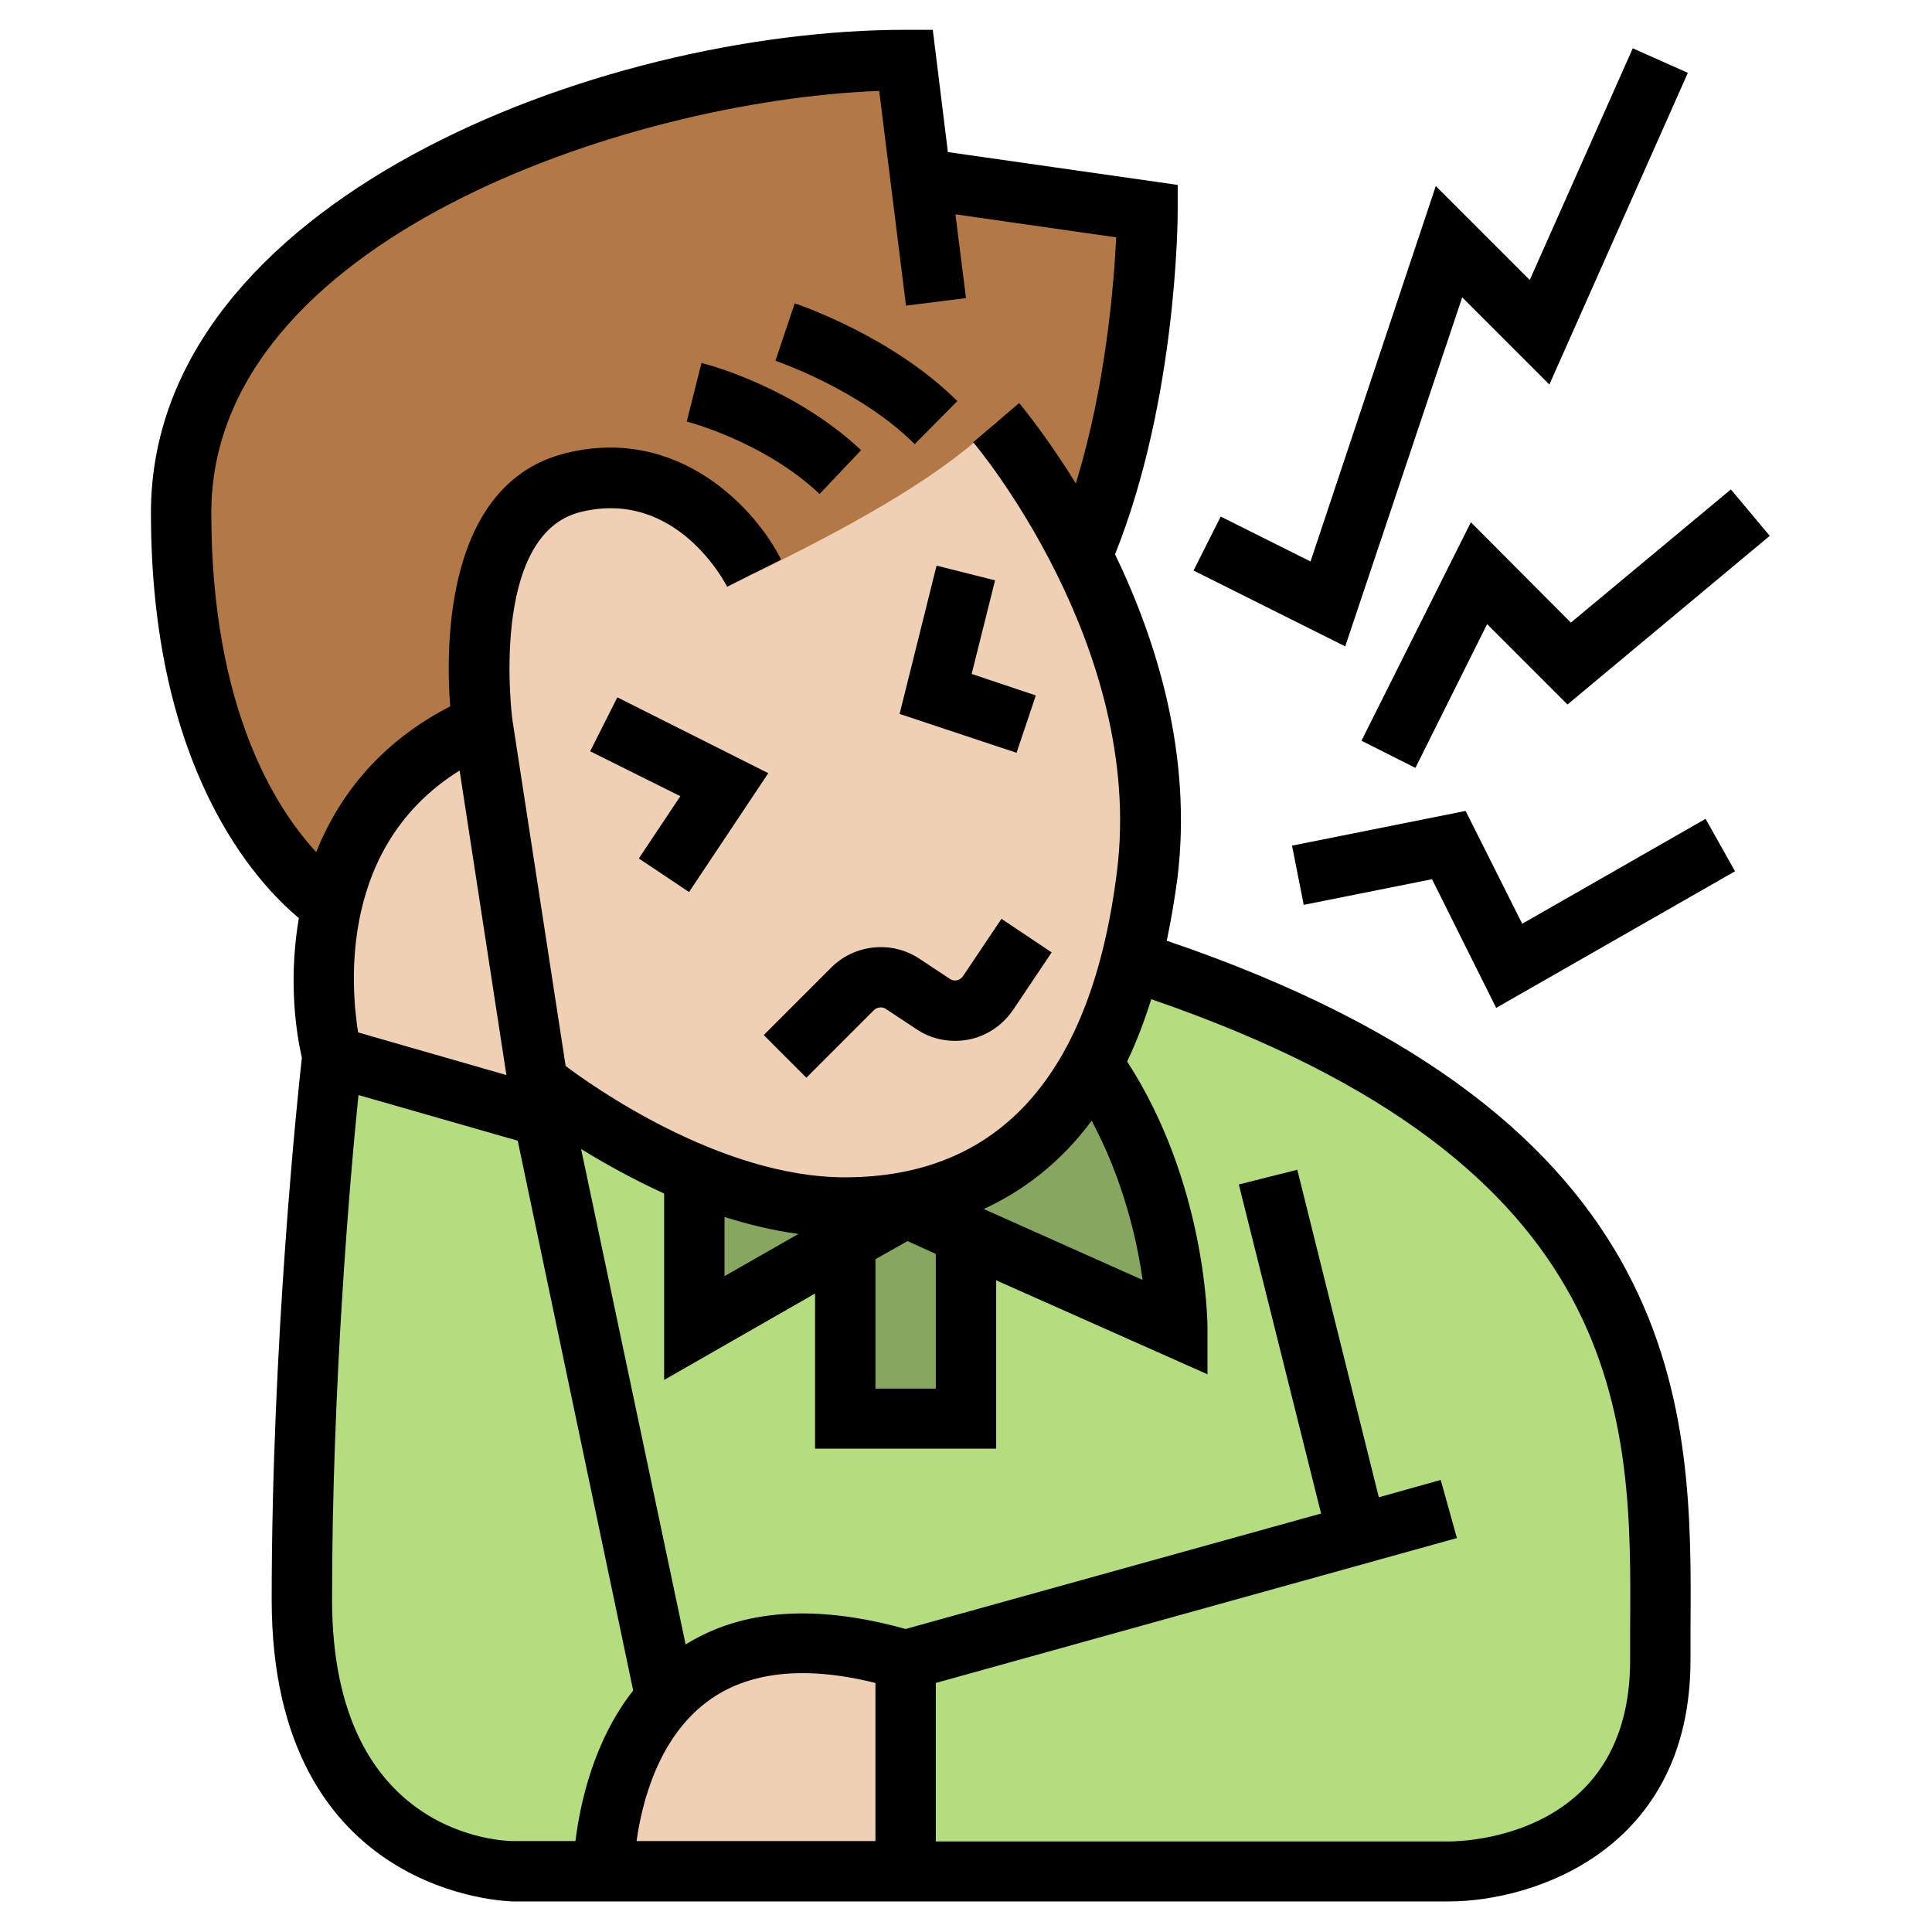 <?xml version="1.0" encoding="utf-8"?>
<!-- Generator: Adobe Illustrator 23.0.1, SVG Export Plug-In . SVG Version: 6.00 Build 0)  -->
<svg version="1.1" id="Layer_6" xmlns="http://www.w3.org/2000/svg" xmlns:xlink="http://www.w3.org/1999/xlink" x="0px" y="0px"
	 viewBox="0 0 512 512" style="enable-background:new 0 0 512 512;" xml:space="preserve">
<style type="text/css">
	.st0{fill:#87A65F;}
	.st1{fill:#B4DD7F;}
	.st2{fill:#F0D0B4;}
	.st3{fill:#B27946;}
</style>
<g>
	<g>
		<g>
			<path class="st0" d="M256,327.9v48h-32V329l16-9.1l16.3,7.3L256,327.9z"/>
		</g>
		<g>
			<path class="st1" d="M176,447.9l1.3,1.4C160,467.2,160,495.9,160,495.9h-24c0,0-56,0-56-72c0-73.8,8-144,8-144l56,16L176,447.9z"
				/>
		</g>
		<g>
			<path class="st1" d="M240,439.9c-32-9.6-51.2-2.6-62.7,9.4l-1.3-1.4l-32-152l-1.2-7.8l1.2-0.2c0,0,17.2,13.8,40.3,23.3l-0.3,0.7
				v40l40-22.9v46.9h32v-48l0.3-0.7l55.7,24.7c0,0,0-38.4-22.6-70.1c4.2-7.7,7.7-16.7,10.4-27.1l4.2,1.2c144,48,136,128,136,184
				s-56,56-56,56H240L240,439.9z"/>
		</g>
		<g>
			<path class="st0" d="M312,351.9l-55.7-24.7l-16.3-7.3l-0.2-1.4c20.4-3.7,37.8-15.1,49.6-36.7C312,313.5,312,351.9,312,351.9
				L312,351.9z"/>
		</g>
		<g>
			<path class="st0" d="M240,319.9l-16,9.1l-40,22.9v-40l0.3-0.7c12.1,5,25.9,8.7,39.7,8.7c5.4,0,10.7-0.5,15.8-1.4L240,319.9z"/>
		</g>
		<g>
			<path class="st2" d="M240,439.9v56h-80c0,0,0-28.7,17.3-46.6C188.8,437.4,208,430.3,240,439.9L240,439.9z"/>
		</g>
		<g>
			<path class="st2" d="M289.4,281.8c-11.8,21.6-29.2,33-49.6,36.7c-5,0.9-10.3,1.4-15.8,1.4c-13.8,0-27.6-3.8-39.7-8.7
				c-23.1-9.5-40.3-23.3-40.3-23.3l-1.2,0.2L128,191.9c0,0-8-56,24-64s48,24,48,24l64-40c0,0,11,12.8,21.6,33.2
				c11.5,22.2,22.6,53.4,18.4,86.8c-1,8.2-2.5,15.8-4.2,22.8C297,265.1,293.5,274.2,289.4,281.8z"/>
		</g>
		<g>
			<path class="st2" d="M142.8,288.1l1.2,7.8l-56-16c0,0-4.7-18.9,0-40c3.9-17.8,14.5-37,40-48L142.8,288.1z"/>
		</g>
		<g>
			<path class="st3" d="M244.1,48.4l3.9-0.5l56,8c0,0,0,48-16,88l-2.4,1.2C275,124.7,264,111.9,264,111.9
				c-13.1,13.1-34.8,25.8-64,40c0,0-16-32-48-24s-24,64-24,64c-25.5,11-36.1,30.2-40,48c0,0-40-24-40-104s120-120,192-120
				L244.1,48.4z"/>
		</g>
	</g>
	<g>
		<path d="M309.2,249.3c1.1-5.2,2-10.5,2.8-16.3c4.1-32.8-5.5-63.3-16.5-86.1c16.4-41,16.6-88.9,16.6-90.9V49l-60.9-8.7l-4-32.4H240
			c-81.7,0-200,45.6-200,128c0,67.9,27.8,97.9,39.2,107.4c-2.4,14-1.4,27.4,0.8,37C78.9,290,72,355.8,72,423.9c0,79.1,63.4,80,64,80
			h16h8h80h8h136c22.1,0,64-13.4,64-64l0-8.4C448.4,374.7,448.9,296.8,309.2,249.3L309.2,249.3z M56,135.9
			C56,64,165.9,26.6,233,24.1l7.1,56.9l15.9-2l-2.8-22.2l42.6,6.1c-0.6,12.3-2.7,39.3-10.7,65.2c-7.8-12.6-14.3-20.4-15-21.3
			l-12.2,10.4c0.5,0.5,45.6,54.2,38.1,113.8c-6.7,53.7-31,81-72.1,81c-33.4,0-67.9-24.9-74-29.5l-14.1-91.7c-0.1-0.5-6.3-49,18-55.1
			c25.4-6.3,38.4,18.8,38.9,19.8l14.3-7.2c-6.5-13.1-26.9-35.7-57.1-28.2c-32.1,8-31.8,51.2-30.6,67.1
			c-18.5,9.5-29.5,23.6-35.5,38.6C73.3,214.5,56,187.9,56,135.9L56,135.9z M192,322.5c6.3,2,12.8,3.6,19.6,4.5L192,338.2V322.5z
			 M232,333.7l8.5-4.8l7.5,3.4V368h-16V333.7z M260.7,320.4c10.4-4.8,20.3-12.2,28.6-23.4c8.3,15.5,12,31.4,13.5,42.2L260.7,320.4z
			 M94.9,273.6c-2-12.7-4.9-49.6,26.9-69.4l12.4,80.7L94.9,273.6z M136,487.9c-2,0-48-0.7-48-64c0-56.8,4.8-112.2,7-133.7l42.2,12.1
			L167.8,448c-10.6,13.5-14.1,30.2-15.3,39.9L136,487.9z M232,487.9h-63.3c1.4-10.1,5.7-27.3,18.8-37c10.6-7.9,25.6-9.6,44.5-4.9
			L232,487.9z M432,431.5l0,8.5c0,46.4-43.1,48-48,48H248V446l138.1-38.4l-4.3-15.4l-16.4,4.6L343.8,310l-15.5,3.9l21.8,87.2
			l-110.1,30.6c-23.7-6.6-43.2-5.3-58.3,4.1L154,304.5c6,3.7,13.5,7.9,22,11.8v49.4l40-22.9v41.1h48v-44.6l56,24.9v-12.3
			c0-1.6-0.3-38.2-21.3-70.6c2.4-5,4.5-10.5,6.4-16.5C432.8,308.7,432.4,376.7,432,431.5L432,431.5z"/>
		<path d="M255.2,258.7c-0.8,1.2-2.4,1.5-3.5,0.7l-8-5.3c-7.3-4.9-17.2-3.9-23.4,2.3l-17.9,17.9l11.3,11.3l17.9-17.9
			c0.8-0.8,2.2-1,3.2-0.3l8,5.3c4.1,2.8,9.1,3.7,13.9,2.8c4.9-1,9-3.8,11.8-7.9l10.2-15.2l-13.3-8.9L255.2,258.7z"/>
		<path d="M403.4,244.8l-15-29.9l-46,9.2l3.1,15.7l34-6.8l17,34.1l63.3-36.2L452,217L403.4,244.8z"/>
		<path d="M389.8,138.4l-29,57.9l14.3,7.2l19-38.1l21.3,21.3l53.6-44.7l-10.3-12.3l-42.4,35.3L389.8,138.4z"/>
		<path d="M387.5,78.8l23.1,23.1l36.7-82.6l-14.6-6.5l-27.3,61.4l-24.9-24.9l-33.2,99.5l-23.8-11.9l-7.2,14.3l40.2,20.1L387.5,78.8z
			"/>
		<path d="M163.6,184.8l-7.2,14.3l23.9,11.9l-11,16.5l13.3,8.9l21-31.5L163.6,184.8z"/>
		<path d="M238.4,189.2l31,10.3l5.1-15.2l-17-5.7l6.2-24.8l-15.5-3.9L238.4,189.2z"/>
		<path d="M228.2,119.3c-18-16.9-41.3-22.9-42.3-23.1l-3.9,15.5c0.2,0.1,20.3,5.2,35.2,19.2L228.2,119.3z"/>
		<path d="M253.7,106.3c-17.1-17.1-42.1-25.6-43.1-25.9l-5.1,15.2c0.2,0.1,22.4,7.6,36.9,22.1L253.7,106.3z"/>
	</g>
</g>
</svg>
